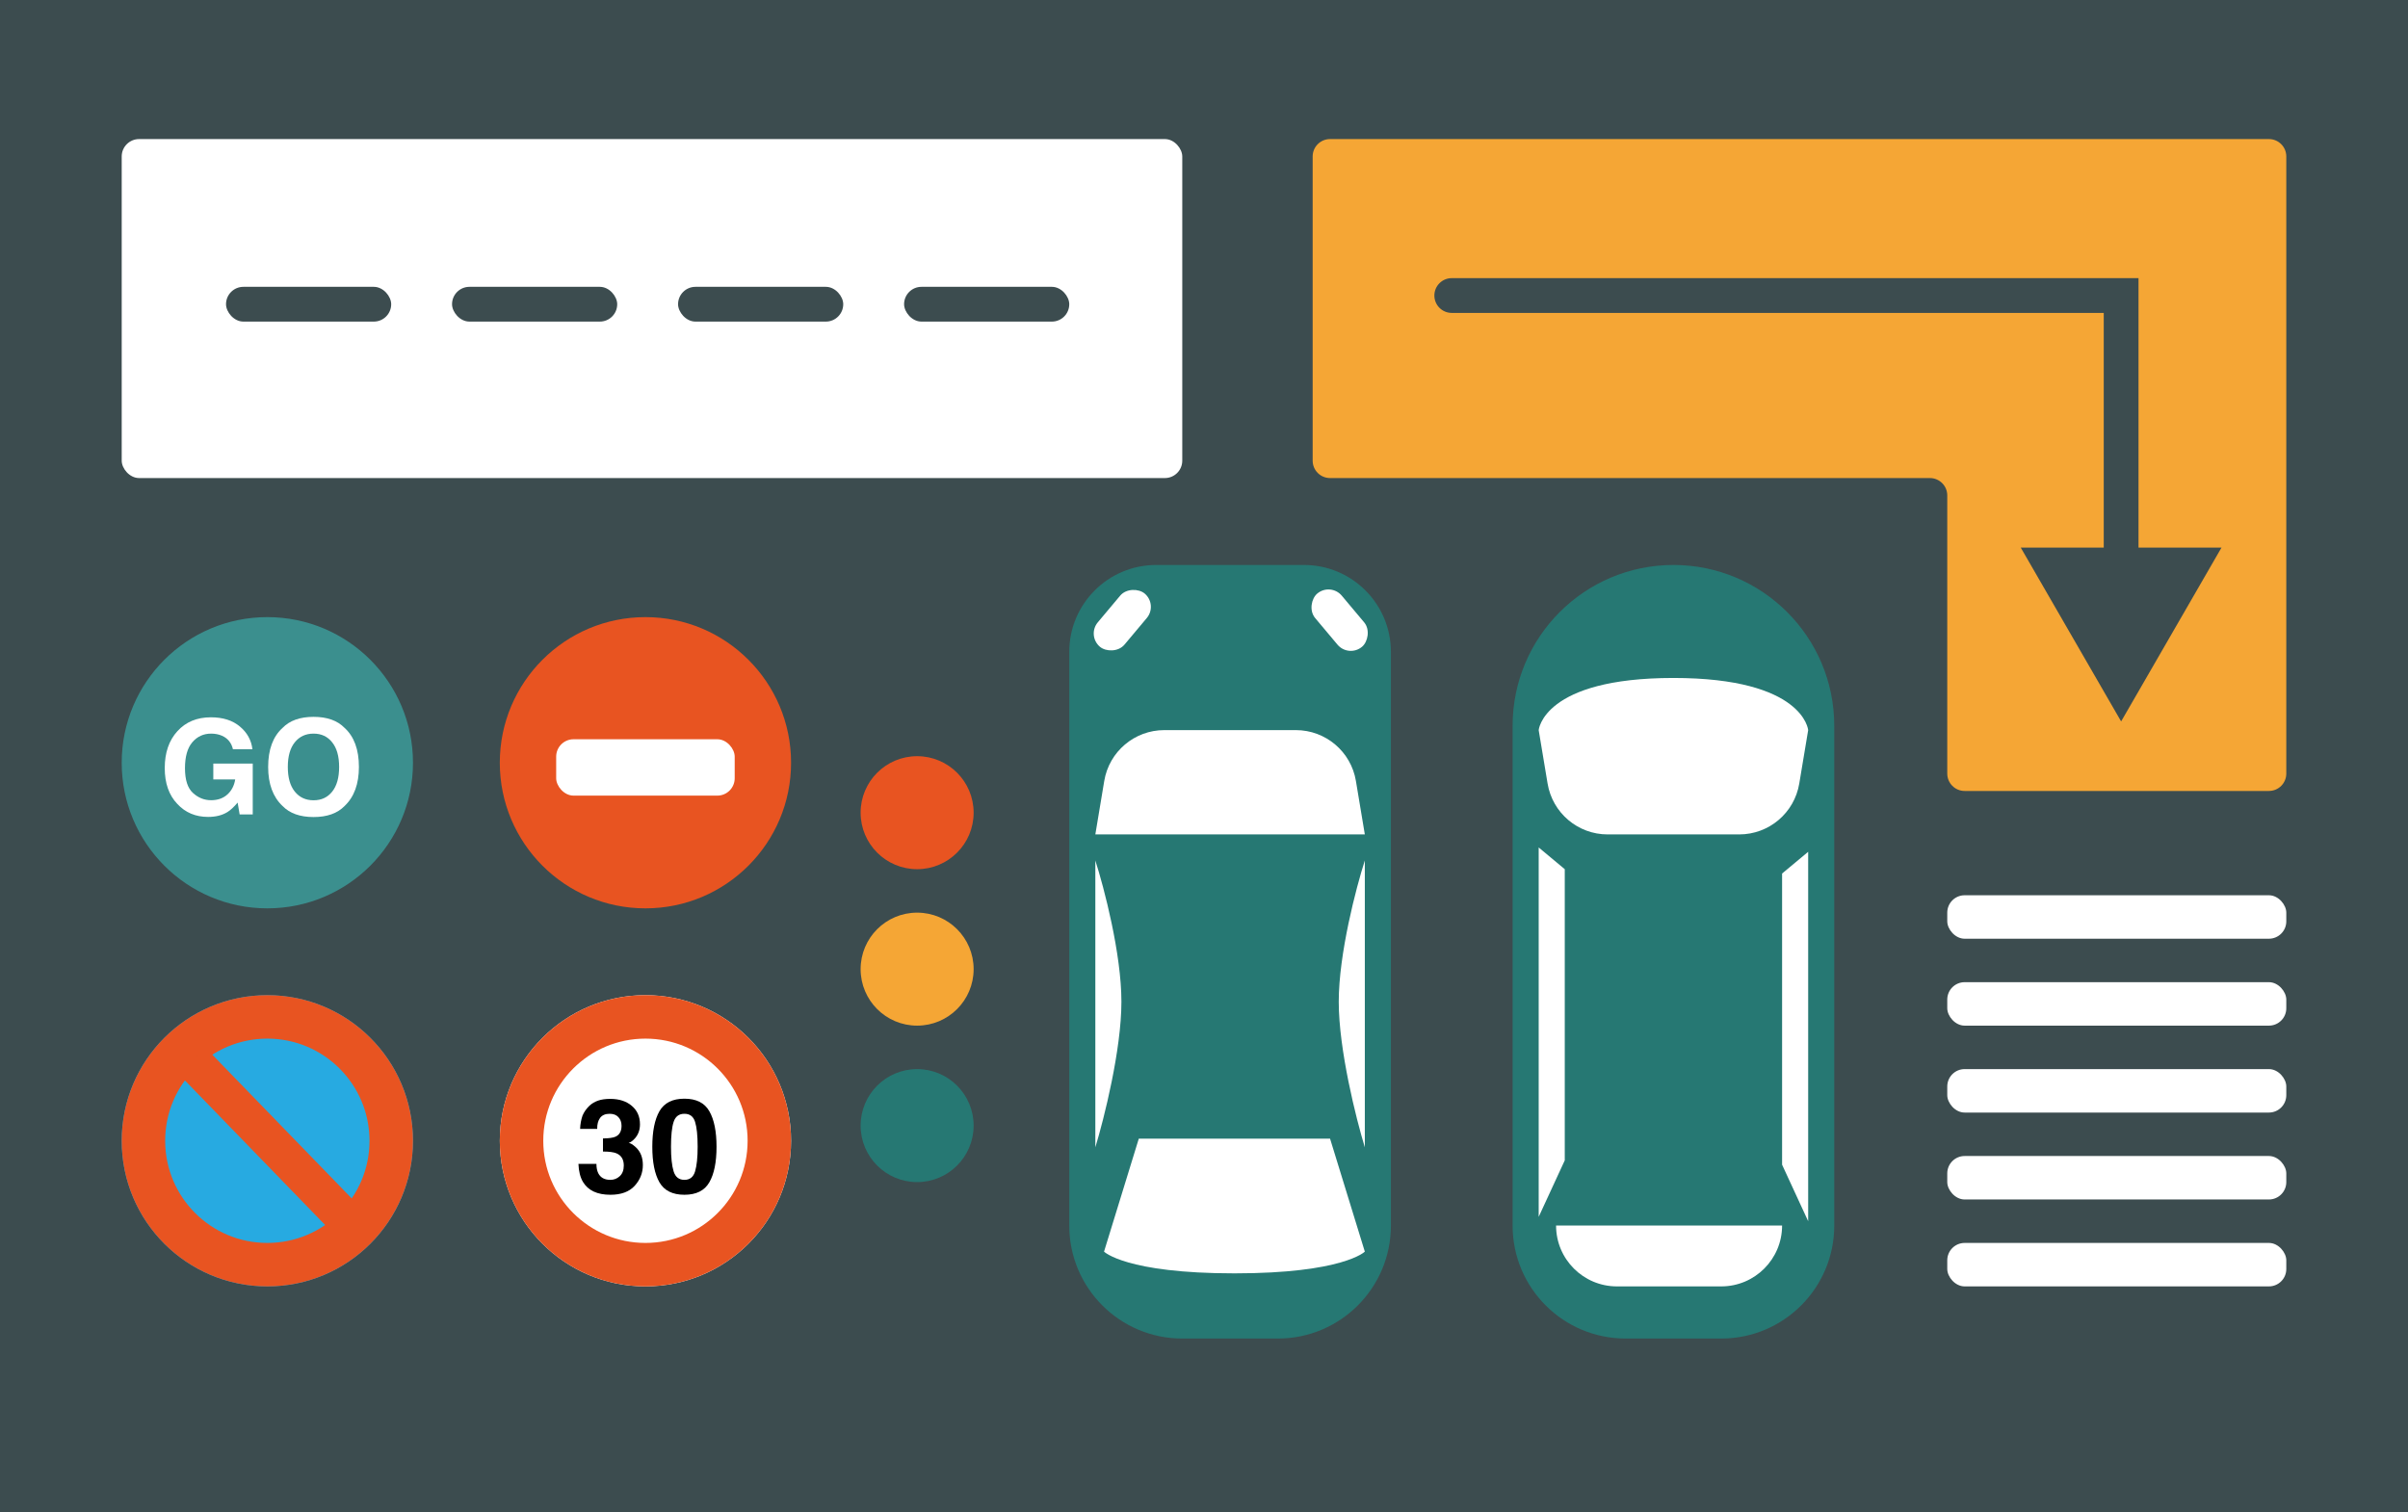 <svg width="277" height="174" viewBox="0 0 277 174" fill="none" xmlns="http://www.w3.org/2000/svg">
<rect width="277" height="174" fill="#3C4C4F"/>
<rect x="14" y="16" width="122" height="39" rx="2" fill="white"/>
<rect x="26" y="33" width="19" height="4" rx="2" fill="#3C4C4F"/>
<rect x="52" y="33" width="19" height="4" rx="2" fill="#3C4C4F"/>
<rect x="78" y="33" width="19" height="4" rx="2" fill="#3C4C4F"/>
<rect x="104" y="33" width="19" height="4" rx="2" fill="#3C4C4F"/>
<path fill-rule="evenodd" clip-rule="evenodd" d="M263 18C263 16.895 262.105 16 261 16H153C151.895 16 151 16.895 151 18V53C151 54.105 151.895 55 153 55H222C223.105 55 224 55.895 224 57V89C224 90.105 224.895 91 226 91H261C262.105 91 263 90.105 263 89V55V46V18Z" fill="#F5A635"/>
<path d="M167 32C165.895 32 165 32.895 165 34C165 35.105 165.895 36 167 36V32ZM244 34H246V32H244V34ZM244 83L255.547 63H232.453L244 83ZM167 36H244V32H167V36ZM242 34V65H246V34H242Z" fill="#3C4C4F"/>
<circle cx="30.753" cy="131.247" r="16.753" fill="#27AAE1"/>
<circle cx="30.753" cy="131.247" r="14.253" stroke="#E85421" stroke-width="5"/>
<path fill-rule="evenodd" clip-rule="evenodd" d="M37.848 141.399L20.554 123.565L23.658 120.555L40.952 138.389L37.848 141.399Z" fill="#E85421"/>
<circle cx="30.753" cy="87.753" r="16.753" fill="#3B8F8E"/>
<path d="M26.798 86.206C26.626 85.462 26.204 84.942 25.535 84.647C25.16 84.484 24.744 84.403 24.286 84.403C23.409 84.403 22.688 84.735 22.121 85.4C21.559 86.06 21.279 87.055 21.279 88.385C21.279 89.725 21.584 90.673 22.195 91.23C22.806 91.787 23.5 92.065 24.279 92.065C25.042 92.065 25.668 91.846 26.155 91.407C26.643 90.964 26.943 90.385 27.057 89.671H24.537V87.853H29.074V93.698H27.566L27.337 92.338C26.899 92.855 26.505 93.22 26.155 93.432C25.554 93.801 24.815 93.986 23.939 93.986C22.495 93.986 21.313 93.486 20.392 92.486C19.432 91.481 18.951 90.107 18.951 88.363C18.951 86.6 19.437 85.186 20.407 84.122C21.377 83.058 22.66 82.526 24.256 82.526C25.64 82.526 26.751 82.878 27.589 83.583C28.431 84.282 28.914 85.156 29.037 86.206H26.798Z" fill="white"/>
<path d="M36.071 92.072C36.972 92.072 37.686 91.74 38.213 91.075C38.745 90.41 39.011 89.464 39.011 88.237C39.011 87.016 38.745 86.073 38.213 85.408C37.686 84.738 36.972 84.403 36.071 84.403C35.169 84.403 34.45 84.735 33.913 85.4C33.376 86.065 33.108 87.011 33.108 88.237C33.108 89.464 33.376 90.41 33.913 91.075C34.45 91.74 35.169 92.072 36.071 92.072ZM41.287 88.237C41.287 90.193 40.738 91.69 39.639 92.73C38.817 93.577 37.627 94.001 36.071 94.001C34.514 94.001 33.325 93.577 32.502 92.73C31.399 91.69 30.847 90.193 30.847 88.237C30.847 86.243 31.399 84.745 32.502 83.745C33.325 82.898 34.514 82.474 36.071 82.474C37.627 82.474 38.817 82.898 39.639 83.745C40.738 84.745 41.287 86.243 41.287 88.237Z" fill="white"/>
<circle cx="74.247" cy="131.247" r="16.753" fill="white"/>
<circle cx="74.247" cy="131.247" r="14.253" stroke="#E85421" stroke-width="5"/>
<path d="M68.609 133.904C68.609 134.332 68.677 134.687 68.815 134.968C69.072 135.485 69.537 135.743 70.212 135.743C70.626 135.743 70.985 135.603 71.29 135.322C71.601 135.037 71.756 134.628 71.756 134.096C71.756 133.391 71.47 132.921 70.899 132.685C70.574 132.552 70.061 132.485 69.362 132.485V130.978C70.047 130.968 70.525 130.902 70.796 130.778C71.263 130.571 71.497 130.153 71.497 129.522C71.497 129.113 71.377 128.781 71.135 128.525C70.899 128.269 70.564 128.141 70.13 128.141C69.633 128.141 69.266 128.298 69.03 128.614C68.798 128.929 68.687 129.35 68.697 129.877H66.732C66.751 129.345 66.843 128.84 67.005 128.362C67.178 127.944 67.448 127.557 67.818 127.202C68.094 126.951 68.421 126.759 68.801 126.626C69.18 126.493 69.645 126.427 70.197 126.427C71.222 126.427 72.047 126.693 72.672 127.224C73.303 127.752 73.618 128.461 73.618 129.352C73.618 129.983 73.431 130.515 73.056 130.948C72.82 131.219 72.574 131.404 72.317 131.502C72.51 131.502 72.785 131.667 73.145 131.997C73.682 132.495 73.95 133.175 73.95 134.037C73.95 134.943 73.635 135.741 73.005 136.431C72.379 137.115 71.451 137.458 70.219 137.458C68.702 137.458 67.648 136.963 67.057 135.973C66.747 135.445 66.574 134.756 66.54 133.904H68.609Z" fill="black"/>
<path d="M77.187 131.938C77.187 133.17 77.287 134.113 77.49 134.768C77.692 135.418 78.105 135.743 78.731 135.743C79.356 135.743 79.765 135.418 79.957 134.768C80.154 134.113 80.253 133.17 80.253 131.938C80.253 130.648 80.154 129.692 79.957 129.072C79.765 128.451 79.356 128.141 78.731 128.141C78.105 128.141 77.692 128.451 77.49 129.072C77.287 129.692 77.187 130.648 77.187 131.938ZM78.731 126.404C80.095 126.404 81.051 126.885 81.597 127.845C82.149 128.806 82.425 130.17 82.425 131.938C82.425 133.707 82.149 135.069 81.597 136.024C81.051 136.98 80.095 137.458 78.731 137.458C77.366 137.458 76.408 136.98 75.857 136.024C75.31 135.069 75.037 133.707 75.037 131.938C75.037 130.17 75.31 128.806 75.857 127.845C76.408 126.885 77.366 126.404 78.731 126.404Z" fill="black"/>
<circle cx="74.247" cy="87.753" r="16.753" fill="#E85421"/>
<rect x="63.979" y="85.051" width="20.536" height="6.485" rx="2" fill="white"/>
<path d="M123 75C123 69.477 127.477 65 133 65H150C155.523 65 160 69.477 160 75V141C160 148.18 154.18 154 147 154H136C128.82 154 123 148.18 123 141V75Z" fill="#267873"/>
<path d="M126 132V99C127 102.119 129 109.737 129 115.254C129 120.77 127 128.716 126 132Z" fill="white"/>
<path d="M157 132V99C156 102.119 154 109.737 154 115.254C154 120.77 156 128.716 157 132Z" fill="white"/>
<rect x="133.206" y="69.571" width="8" height="4" rx="2" transform="rotate(130 133.206 69.571)" fill="white"/>
<rect x="155.142" y="75.7" width="8" height="4" rx="2" transform="rotate(-130 155.142 75.7)" fill="white"/>
<path d="M127.025 89.849C127.588 86.474 130.508 84 133.93 84H149.07C152.492 84 155.412 86.474 155.975 89.849L157 96H126L127.025 89.849Z" fill="white"/>
<path d="M131 131H153L157 144C157 144 154.5 146.5 142 146.5C129.5 146.5 127 144 127 144L131 131Z" fill="white"/>
<path d="M174 83.5C174 73.283 182.283 65 192.5 65V65C202.717 65 211 73.283 211 83.5V141C211 148.18 205.18 154 198 154H187C179.82 154 174 148.18 174 141V83.5Z" fill="#267873"/>
<path d="M178.025 90.151C178.588 93.526 181.508 96 184.93 96H200.07C203.492 96 206.412 93.526 206.975 90.151L208 84C208 84 207.5 78 192.5 78C177.5 78 177 84 177 84L178.025 90.151Z" fill="white"/>
<path d="M180 100L177 97.5V140L180 133.5V100Z" fill="white"/>
<path d="M205 100.5L208 98V140.5L205 134V100.5Z" fill="white"/>
<path d="M179 141H205V141C205 144.866 201.866 148 198 148H186C182.134 148 179 144.866 179 141V141Z" fill="white"/>
<rect x="224" y="103" width="39" height="5" rx="2" fill="white"/>
<rect x="224" y="113" width="39" height="5" rx="2" fill="white"/>
<rect x="224" y="123" width="39" height="5" rx="2" fill="white"/>
<rect x="224" y="133" width="39" height="5" rx="2" fill="white"/>
<rect x="224" y="143" width="39" height="5" rx="2" fill="white"/>
<circle cx="105.5" cy="93.5" r="6.5" fill="#E85421"/>
<circle cx="105.5" cy="111.5" r="6.5" fill="#F5A635"/>
<circle cx="105.5" cy="129.5" r="6.5" fill="#267873"/>
</svg>
